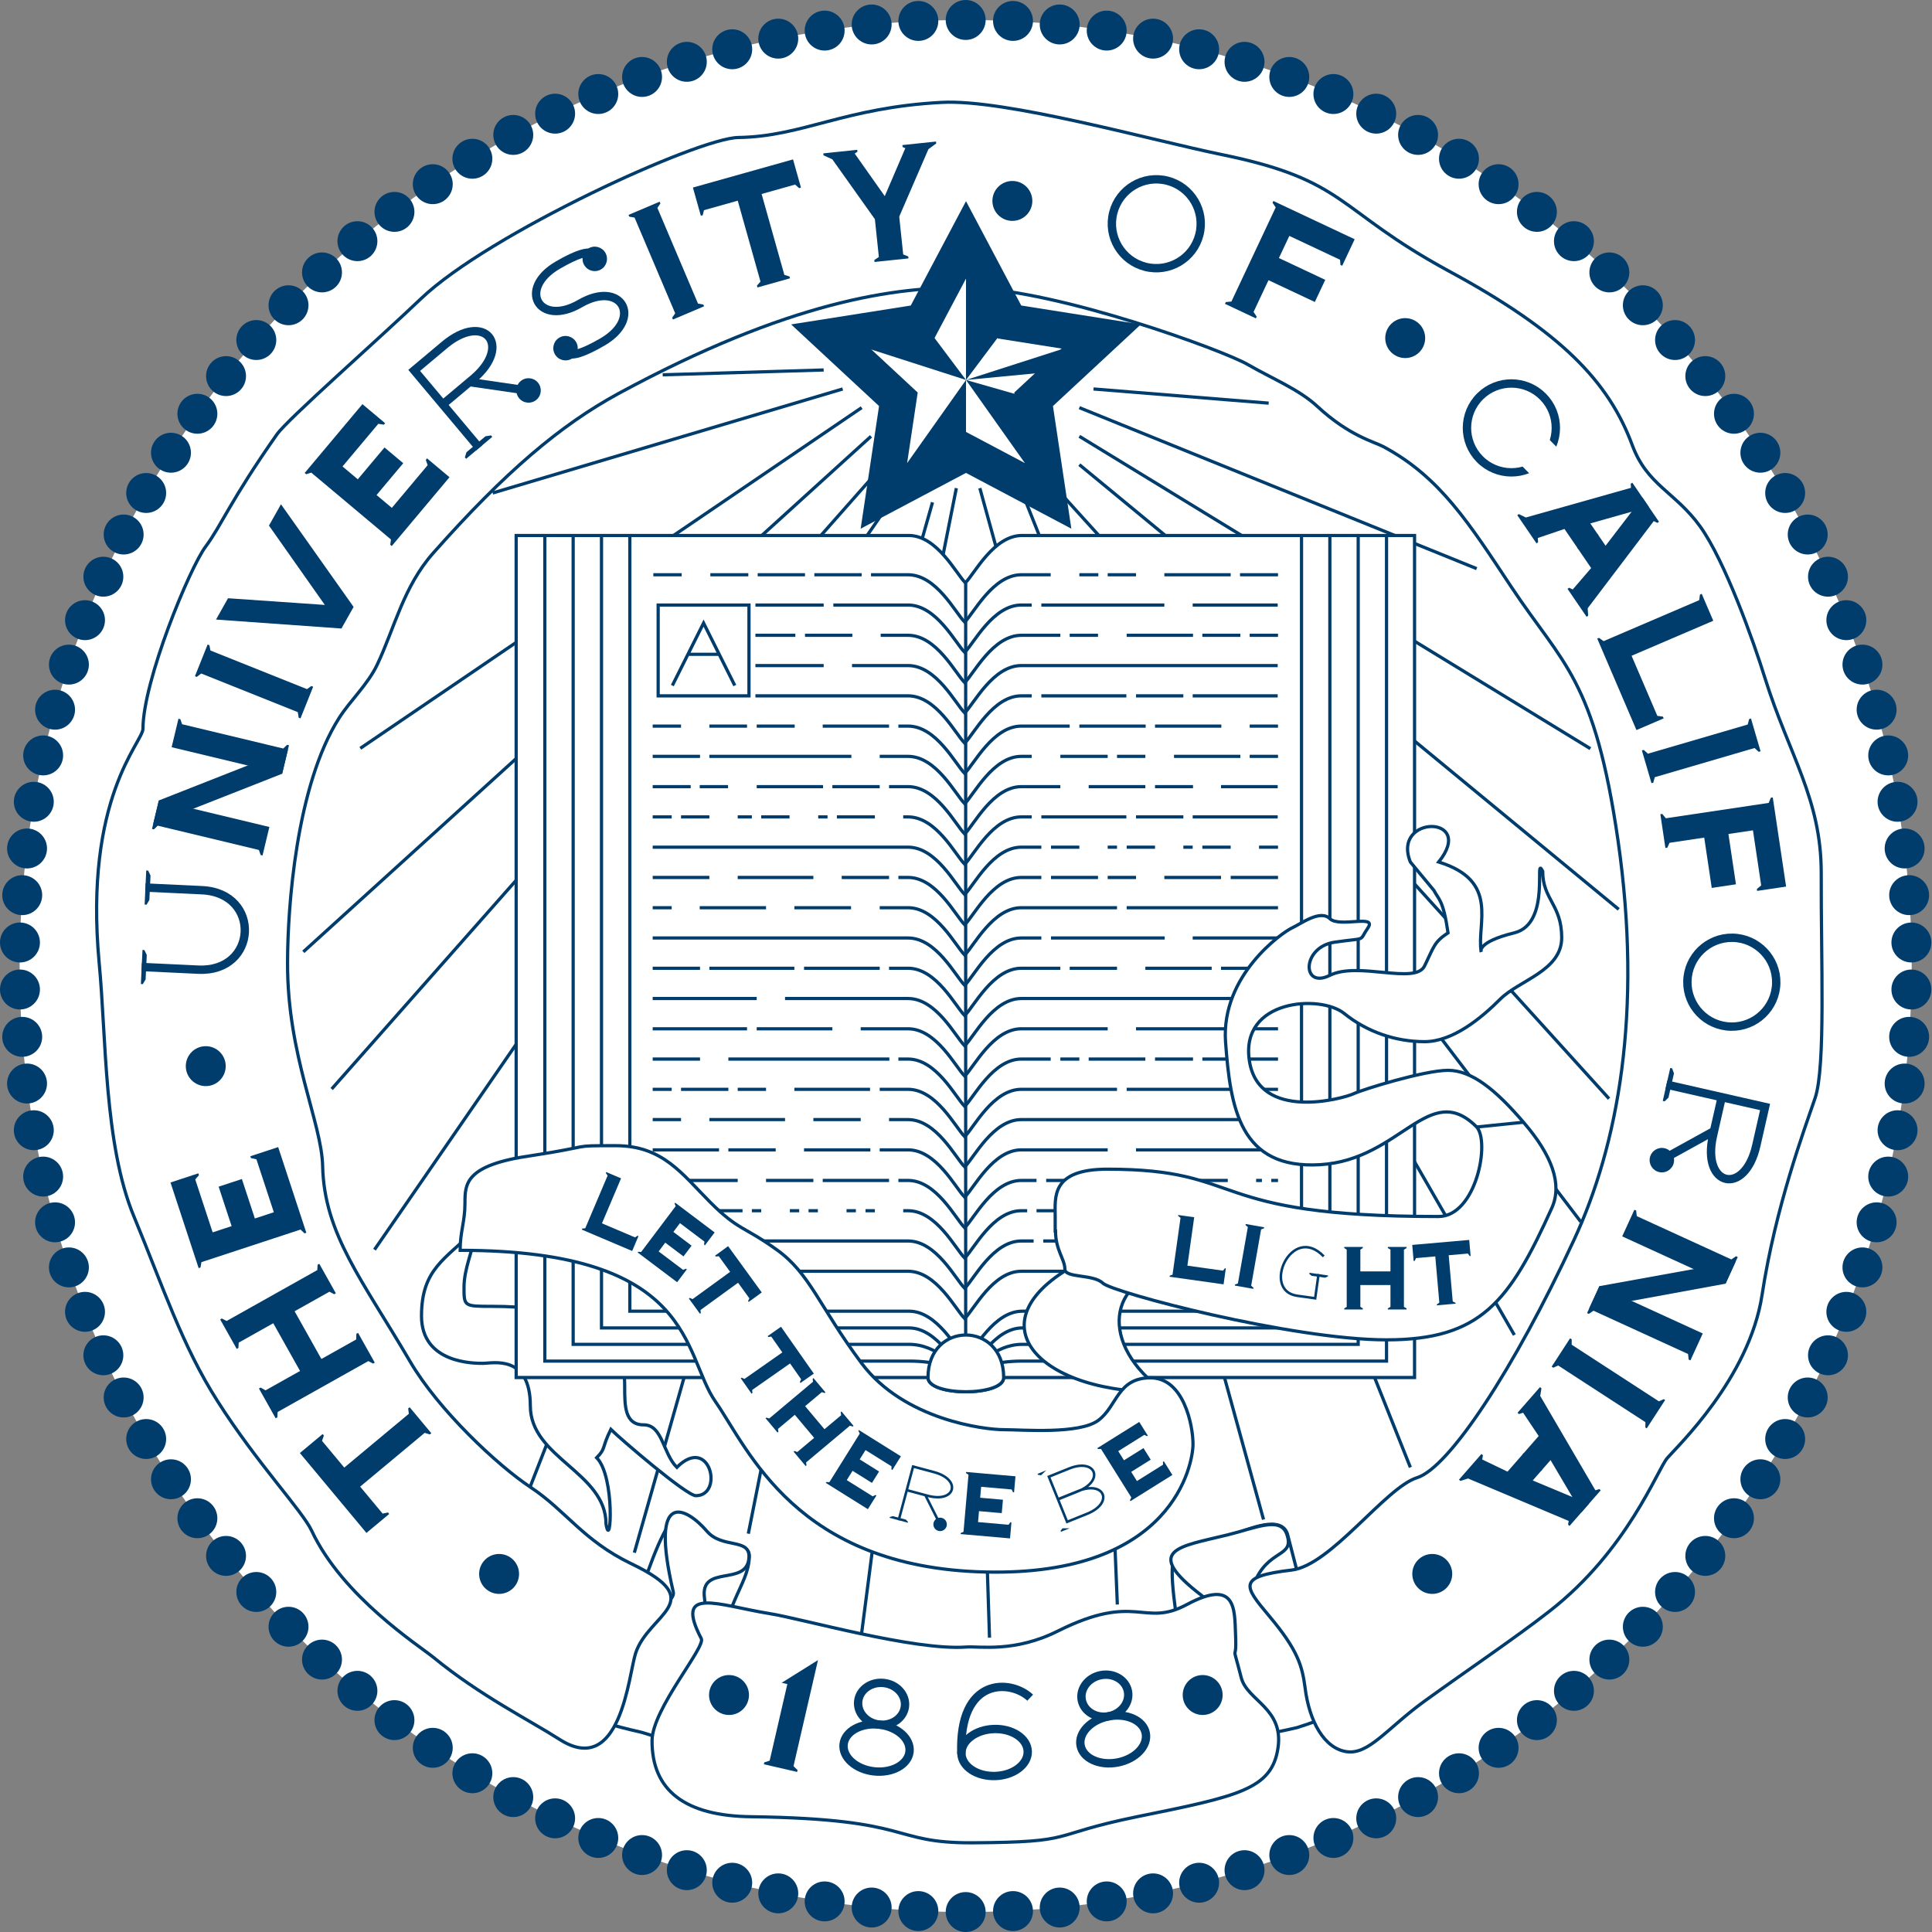 <?xml version="1.0" encoding="utf-8"?>
<!-- Generator: Adobe Illustrator 25.1.0, SVG Export Plug-In . SVG Version: 6.00 Build 0)  -->
<svg version="1.1" id="Layer_1" xmlns="http://www.w3.org/2000/svg" xmlns:xlink="http://www.w3.org/1999/xlink" x="0px" y="0px"
	 viewBox="0 0 600 600" style="enable-background:new 0 0 600 600;" xml:space="preserve">
<rect x="0" y="0" width="600" height="600" fill="#808080" stroke="none"/>
<style type="text/css">
	.st0{fill:#FFFFFF;}
	.st1{fill:#003C6C;}
	.st2{stroke:#003C6C;}
	.st3{fill:#FFFFFF;stroke:#003C6C;}
	.st4{fill:none;stroke:#003C6C;}
	.st5{fill:#FFFFFF;stroke:#FFFFFF;stroke-width:4;}
	.st6{fill:#FFFFFF;stroke:#003C6C;stroke-width:0.75;stroke-miterlimit:60;}
	.st7{fill:none;stroke:#003C6C;stroke-width:2.6;}
	.st8{fill:none;stroke:#003C6C;stroke-width:1.43;stroke-miterlimit:2.2;}
</style>
<desc>This is the seal of the University of California, Santa Cruz (UCSC) ;
 it contains the following text:
 THE UNIVERSITY OF CALIFORNIA
 1868
 LET THERE BE LIGHT ;
 see
 http://commons.wikimedia.org/wiki/File:The_University_of_California_1868_UCSC.svg
 for more information.
	</desc>
<circle class="st0" cx="299.9" cy="300" r="293.8"/>
<circle class="st1" cx="299.9" cy="593.8" r="6.2"/>
<circle class="st1" cx="285.2" cy="593.5" r="6.2"/>
<circle class="st1" cx="270.7" cy="592.4" r="6.2"/>
<circle class="st1" cx="256.1" cy="590.5" r="6.2"/>
<circle class="st1" cx="241.7" cy="588" r="6.2"/>
<circle class="st1" cx="227.4" cy="584.7" r="6.2"/>
<circle class="st1" cx="213.3" cy="580.8" r="6.2"/>
<circle class="st1" cx="199.4" cy="576.1" r="6.2"/>
<circle class="st1" cx="185.8" cy="570.8" r="6.2"/>
<circle class="st1" cx="172.4" cy="564.7" r="6.2"/>
<circle class="st1" cx="159.4" cy="558.1" r="6.2"/>
<circle class="st1" cx="146.7" cy="550.7" r="6.2"/>
<circle class="st1" cx="134.4" cy="542.8" r="6.2"/>
<circle class="st1" cx="122.5" cy="534.2" r="6.2"/>
<circle class="st1" cx="111" cy="525.1" r="6.2"/>
<circle class="st1" cx="100" cy="515.4" r="6.2"/>
<circle class="st1" cx="89.6" cy="505.2" r="6.2"/>
<circle class="st1" cx="79.6" cy="494.4" r="6.2"/>
<circle class="st1" cx="70.2" cy="483.2" r="6.2"/>
<circle class="st1" cx="61.3" cy="471.5" r="6.2"/>
<circle class="st1" cx="53.1" cy="459.4" r="6.2"/>
<circle class="st1" cx="45.4" cy="446.9" r="6.2"/>
<circle class="st1" cx="38.4" cy="434" r="6.2"/>
<circle class="st1" cx="32.1" cy="420.9" r="6.2"/>
<circle class="st1" cx="26.4" cy="407.4" r="6.2"/>
<circle class="st1" cx="21.4" cy="393.6" r="6.2"/>
<circle class="st1" cx="17.1" cy="379.6" r="6.2"/>
<circle class="st1" cx="13.4" cy="365.4" r="6.2"/>
<circle class="st1" cx="10.5" cy="351" r="6.2"/>
<circle class="st1" cx="8.4" cy="336.5" r="6.2"/>
<circle class="st1" cx="6.9" cy="322" r="6.2"/>
<circle class="st1" cx="6.2" cy="307.3" r="6.2"/>
<circle class="st1" cx="6.2" cy="292.7" r="6.2"/>
<circle class="st1" cx="6.9" cy="278" r="6.2"/>
<circle class="st1" cx="8.4" cy="263.5" r="6.2"/>
<circle class="st1" cx="10.5" cy="249" r="6.2"/>
<circle class="st1" cx="13.4" cy="234.6" r="6.2"/>
<circle class="st1" cx="17.1" cy="220.4" r="6.2"/>
<circle class="st1" cx="21.4" cy="206.4" r="6.2"/>
<circle class="st1" cx="26.4" cy="192.6" r="6.2"/>
<circle class="st1" cx="32.1" cy="179.1" r="6.2"/>
<circle class="st1" cx="38.4" cy="166" r="6.2"/>
<circle class="st1" cx="45.4" cy="153.1" r="6.2"/>
<circle class="st1" cx="53.1" cy="140.6" r="6.2"/>
<circle class="st1" cx="61.3" cy="128.5" r="6.2"/>
<circle class="st1" cx="70.2" cy="116.8" r="6.2"/>
<circle class="st1" cx="79.6" cy="105.6" r="6.2"/>
<circle class="st1" cx="89.6" cy="94.8" r="6.2"/>
<circle class="st1" cx="100" cy="84.6" r="6.2"/>
<circle class="st1" cx="111" cy="74.9" r="6.2"/>
<circle class="st1" cx="122.5" cy="65.8" r="6.2"/>
<circle class="st1" cx="134.4" cy="57.2" r="6.2"/>
<circle class="st1" cx="146.7" cy="49.3" r="6.2"/>
<circle class="st1" cx="159.4" cy="41.9" r="6.2"/>
<circle class="st1" cx="172.4" cy="35.3" r="6.2"/>
<circle class="st1" cx="185.8" cy="29.2" r="6.2"/>
<circle class="st1" cx="199.4" cy="23.9" r="6.2"/>
<circle class="st1" cx="213.3" cy="19.2" r="6.2"/>
<circle class="st1" cx="227.4" cy="15.3" r="6.2"/>
<circle class="st1" cx="241.7" cy="12" r="6.2"/>
<circle class="st1" cx="256.1" cy="9.5" r="6.2"/>
<circle class="st1" cx="270.7" cy="7.6" r="6.2"/>
<circle class="st1" cx="285.2" cy="6.5" r="6.2"/>
<circle class="st1" cx="299.9" cy="6.2" r="6.2"/>
<circle class="st1" cx="314.6" cy="6.5" r="6.2"/>
<circle class="st1" cx="329.1" cy="7.6" r="6.2"/>
<circle class="st1" cx="343.7" cy="9.5" r="6.2"/>
<circle class="st1" cx="358.1" cy="12" r="6.2"/>
<circle class="st1" cx="372.4" cy="15.3" r="6.2"/>
<circle class="st1" cx="386.5" cy="19.2" r="6.2"/>
<circle class="st1" cx="400.4" cy="23.9" r="6.2"/>
<circle class="st1" cx="414.1" cy="29.2" r="6.2"/>
<circle class="st1" cx="427.4" cy="35.3" r="6.2"/>
<circle class="st1" cx="440.4" cy="41.9" r="6.2"/>
<circle class="st1" cx="453.1" cy="49.3" r="6.2"/>
<circle class="st1" cx="465.4" cy="57.2" r="6.2"/>
<circle class="st1" cx="477.3" cy="65.8" r="6.2"/>
<circle class="st1" cx="488.8" cy="74.9" r="6.2"/>
<circle class="st1" cx="499.8" cy="84.6" r="6.2"/>
<circle class="st1" cx="510.2" cy="94.8" r="6.2"/>
<circle class="st1" cx="520.2" cy="105.6" r="6.2"/>
<circle class="st1" cx="529.6" cy="116.8" r="6.2"/>
<circle class="st1" cx="538.5" cy="128.5" r="6.2"/>
<circle class="st1" cx="546.7" cy="140.6" r="6.2"/>
<circle class="st1" cx="554.4" cy="153.1" r="6.2"/>
<circle class="st1" cx="561.4" cy="166" r="6.2"/>
<circle class="st1" cx="567.7" cy="179.1" r="6.2"/>
<circle class="st1" cx="573.4" cy="192.6" r="6.2"/>
<circle class="st1" cx="578.4" cy="206.4" r="6.2"/>
<circle class="st1" cx="582.8" cy="220.4" r="6.2"/>
<circle class="st1" cx="586.4" cy="234.6" r="6.2"/>
<circle class="st1" cx="589.3" cy="249" r="6.2"/>
<circle class="st1" cx="591.5" cy="263.5" r="6.2"/>
<circle class="st1" cx="592.9" cy="278" r="6.2"/>
<circle class="st1" cx="593.6" cy="292.7" r="6.2"/>
<circle class="st1" cx="593.6" cy="307.3" r="6.2"/>
<circle class="st1" cx="592.9" cy="322" r="6.2"/>
<circle class="st1" cx="591.5" cy="336.5" r="6.2"/>
<circle class="st1" cx="589.3" cy="351" r="6.2"/>
<circle class="st1" cx="586.4" cy="365.4" r="6.2"/>
<circle class="st1" cx="582.8" cy="379.6" r="6.2"/>
<circle class="st1" cx="578.4" cy="393.6" r="6.2"/>
<circle class="st1" cx="573.4" cy="407.4" r="6.2"/>
<circle class="st1" cx="567.7" cy="420.9" r="6.2"/>
<circle class="st1" cx="561.4" cy="434" r="6.2"/>
<circle class="st1" cx="554.4" cy="446.9" r="6.2"/>
<circle class="st1" cx="546.7" cy="459.4" r="6.2"/>
<circle class="st1" cx="538.5" cy="471.5" r="6.2"/>
<circle class="st1" cx="529.6" cy="483.2" r="6.2"/>
<circle class="st1" cx="520.2" cy="494.4" r="6.2"/>
<circle class="st1" cx="510.2" cy="505.2" r="6.2"/>
<circle class="st1" cx="499.8" cy="515.4" r="6.2"/>
<circle class="st1" cx="488.8" cy="525.1" r="6.2"/>
<circle class="st1" cx="477.3" cy="534.2" r="6.2"/>
<circle class="st1" cx="465.4" cy="542.8" r="6.2"/>
<circle class="st1" cx="453.1" cy="550.7" r="6.2"/>
<circle class="st1" cx="440.4" cy="558.1" r="6.2"/>
<circle class="st1" cx="427.4" cy="564.7" r="6.2"/>
<circle class="st1" cx="414.1" cy="570.8" r="6.2"/>
<circle class="st1" cx="400.4" cy="576.1" r="6.2"/>
<circle class="st1" cx="386.5" cy="580.8" r="6.2"/>
<circle class="st1" cx="372.4" cy="584.7" r="6.2"/>
<circle class="st1" cx="358.1" cy="588" r="6.2"/>
<circle class="st1" cx="343.7" cy="590.5" r="6.2"/>
<circle class="st1" cx="329.1" cy="592.4" r="6.2"/>
<circle class="st1" cx="314.6" cy="593.5" r="6.2"/>
<path class="st2" d="M255.8,114.9l-50,1.5"/>
<path class="st2" d="M261.7,120.8L153,153.1"/>
<path class="st2" d="M267.6,126.6L111.9,232.4"/>
<path class="st2" d="M270.5,135.5L94.2,295.6"/>
<path class="st2" d="M270.5,148.7L103,338.2"/>
<path class="st2" d="M276.4,156L116.3,388.1"/>
<path class="st2" d="M279.3,167.8L164.7,461.6"/>
<path class="st2" d="M289.6,156l-92.6,326.2"/>
<path class="st2" d="M297,151.6l-64.6,324.7"/>
<path class="st2" d="M273.5,461.6l-5.9,45.5"/>
<path class="st2" d="M339.6,120.8l54.4,4.4"/>
<path class="st2" d="M335.2,126.6l123.4,50"/>
<path class="st2" d="M335.2,135.5l158.7,97"/>
<path class="st2" d="M335.2,144.3l167.5,138.1"/>
<path class="st2" d="M329.3,153.1l170.4,188.1"/>
<path class="st2" d="M341,182.5l149.9,196.9"/>
<path class="st2" d="M370.4,241.2l99.9,173.4"/>
<path class="st2" d="M317.5,153.1L438,455.7"/>
<path class="st2" d="M304.3,151.6l88.1,320.3"/>
<path class="st2" d="M345.5,461.6l1.5,36.7"/>
<path class="st2" d="M305.8,461.6l1.5,47"/>
<path class="st3" d="M147.1,382.3c-8.8,8.8-16.2,11.8-16.2,26.4c0,14.7,16.2,14.7,19.1,14.7c2.9,0,14.7-2.9,14.7,13.2
	c0,16.2,23.5,20.6,23.5,36.7c1.5,8.8,2.9-14.7-2.9-20.6c2.9-2.9,1.5-2.9,4.4-8.8c2.9,2.9,23.5,20.6,26.4,20.6
	c8.8,0,4.4-19.1-5.9-8.8c-4.4-4.4-4.4-13.2-10.3-13.2s-5.9-5.9-5.9-11.8c0-5.9,0-25-41.1-25c-8.8,0-8.8,0-8.8-5.9
	c0-5.9,2.9-11.8,2.9-14.7V382.3z"/>
<path class="st3" d="M160.3,166.3h121.9c8.8,0,14.7,11.8,17.6,14.7c2.9-2.9,8.8-14.7,17.6-14.7h121.9v261.5H311.7
	c0,5.9-23.5,5.9-23.5,0H160.3V166.3z"/>
<path class="st4" d="M195.6,166.3v240.9h86.7c8.8,0,14.7,11.8,17.6,14.7c2.9-2.9,8.8-14.7,17.6-14.7h86.7V166.3"/>
<path class="st4" d="M186.8,166.3v246.1h95.5c8.8,0,14.7,11.8,17.6,14.7c2.9-2.9,8.8-14.7,17.6-14.7H413V166.3"/>
<path class="st4" d="M178,166.3v251.2h104.3c8.8,0,14.7,7.3,17.6,10.3c2.9-2.9,8.8-10.3,17.6-10.3h104.3V166.3"/>
<path class="st4" d="M169.2,166.3v256.4h113.1c8.8,0,14.7,2.2,17.6,5.1c2.9-2.9,8.8-5.1,17.6-5.1h113.1V166.3"/>
<path class="st2" d="M299.9,181v240.9"/>
<path class="st3" d="M288.2,427.8c0-17.6,23.5-17.6,23.5,0C311.7,433.7,288.2,433.7,288.2,427.8z"/>
<path class="st4" d="M317.5,178.5h8.8 M335.2,178.5h5.9 M344,178.5h8.8 M361.6,178.5h20.6 M385.1,178.5h11.8 M317.5,187.9h2.9
	 M323.4,187.9h38.2 M370.4,187.9h26.4 M317.5,197.3h11.8 M332.2,197.3h8.8 M349.9,197.3h20.6 M373.4,197.3h11.8 M388.1,197.3h8.8
	 M317.5,206.7h79.3 M317.5,216.1h2.9 M323.4,216.1h26.4 M352.8,216.1h14.7 M370.4,216.1h26.4 M317.5,225.5h14.7 M335.2,225.5h20.6
	 M358.7,225.5h20.6 M388.1,225.5h8.8 M317.5,234.9h2.9 M329.3,234.9H344 M346.9,234.9h8.8 M364.6,234.9h20.6 M388.1,234.9h8.8
	 M317.5,244.3h11.8 M338.1,244.3h17.6 M358.7,244.3h11.8 M379.2,244.3h17.6 M317.5,253.7h2.9 M323.4,253.7h26.4 M352.8,253.7h14.7
	 M370.4,253.7h26.4 M317.5,263.1h5.9 M326.4,263.1h8.8 M344,263.1h2.9 M349.9,263.1h8.8 M367.5,263.1h2.9 M373.4,263.1h8.8
	 M391,263.1h5.9 M317.5,272.5h5.9 M326.4,272.5H341 M344,272.5h8.8 M361.6,272.5h17.6 M382.2,272.5h14.7 M317.5,281.9h29.4
	 M349.9,281.9h47 M317.5,291.3h5.9 M326.4,291.3h35.3 M370.4,291.3h26.4 M317.5,300.7h11.8 M332.2,300.7h14.7 M355.7,300.7h20.6
	 M379.2,300.7h17.6 M317.5,310.1h79.3 M317.5,319.5H344 M352.8,319.5h44.1 M317.5,328.9h8.8 M329.3,328.9h5.9 M338.1,328.9h17.6
	 M358.7,328.9h11.8 M373.4,328.9h23.5 M317.5,338.3h29.4 M349.9,338.3h47 M317.5,347.7h79.3 M317.5,357.1H344 M352.8,357.1h44.1
	 M317.5,366.6h4.4 M324.9,366.6h56.4 M390.1,366.6h1.8 M394.8,366.6h2.1 M317.5,376h1.5 M321.9,376h74.9 M317.5,385.4h3.5
	 M324,385.4h72.9 M317.5,394.8h79.3 M202.9,178.5h8.8 M220.6,178.5h11.8 M235.3,178.5H250 M252.9,178.5h14.7 M270.5,178.5h11.8
	 M202.9,187.9h52.9 M258.8,187.9h23.5 M202.9,197.3H247 M250,197.3h14.7 M273.5,197.3h8.8 M202.9,206.7h52.9 M264.6,206.7h17.6
	 M202.9,216.1h79.3 M202.7,225.5h8.8 M220.3,225.5H232 M235,225.5h11.8 M255.5,225.5h20.6 M279,225.5h2.9 M202.7,234.9h14.7
	 M220.3,234.9h44.1 M273.2,234.9h8.8 M202.7,244.3h11.8 M217.3,244.3h8.8 M235,244.3h20.6 M258.5,244.3h14.7 M276.1,244.3h5.9
	 M202.7,253.7h5.9 M211.5,253.7h8.8 M229.1,253.7h4.4 M236.4,253.7h8.8 M254.1,253.7h2.9 M259.9,253.7h11.8 M280.5,253.7h1.5
	 M202.7,263.1H282 M202.7,272.5h17.6 M229.1,272.5h23.5 M261.4,272.5h14.7 M279,272.5h2.9 M202.7,281.9h5.9 M217.3,281.9h20.6
	 M246.7,281.9h17.6 M273.2,281.9h8.8 M202.7,291.3H282 M202.7,300.7h14.7 M220.3,300.7h26.4 M249.7,300.7h23.5 M276.1,300.7h5.9
	 M202.7,310.1H235 M243.8,310.1H282 M202.7,319.5H232 M235,319.5h23.5 M267.3,319.5H282 M202.7,328.9h14.7 M226.2,328.9h50
	 M279,328.9h2.9 M202.7,338.3h5.9 M211.5,338.3h14.7 M229.1,338.3h8.8 M246.7,338.3h23.5 M273.2,338.3h8.8 M202.7,347.7h8.8
	 M220.3,347.7h23.5 M252.6,347.7h14.7 M276.1,347.7h5.9 M202.7,357.1h20.6 M226.2,357.1h14.7 M249.7,357.1h20.6 M273.2,357.1h8.8
	 M202.7,366.6h26.4 M237.9,366.6h14.7 M255.5,366.6h20.6 M279,366.6h2.9 M202.7,376h27.9 M233.5,376h2.9 M245.3,376h2.9 M251.1,376
	h2.9 M262.9,376h2.9 M268.8,376h2.9 M280.5,376h1.5 M202.7,385.4H282 M202.7,394.8H282 M280.5,178.5h1.5c8.8,0,14.7,11.8,17.6,14.7
	c2.9-2.9,8.8-14.7,17.6-14.7h1.5 M280.5,187.9h1.5c8.8,0,14.7,11.8,17.6,14.7c2.9-2.9,8.8-14.7,17.6-14.7h1.5 M280.5,197.3h1.5
	c8.8,0,14.7,11.8,17.6,14.7c2.9-2.9,8.8-14.7,17.6-14.7h1.5 M280.5,206.7h1.5c8.8,0,14.7,11.8,17.6,14.7c2.9-2.9,8.8-14.7,17.6-14.7
	h1.5 M280.5,216.1h1.5c8.8,0,14.7,11.8,17.6,14.7c2.9-2.9,8.8-14.7,17.6-14.7h1.5 M280.5,225.5h1.5c8.8,0,14.7,11.8,17.6,14.7
	c2.9-2.9,8.8-14.7,17.6-14.7h1.5 M280.5,234.9h1.5c8.8,0,14.7,11.8,17.6,14.7c2.9-2.9,8.8-14.7,17.6-14.7h1.5 M280.5,244.3h1.5
	c8.8,0,14.7,11.8,17.6,14.7c2.9-2.9,8.8-14.7,17.6-14.7h1.5 M280.5,253.7h1.5c8.8,0,14.7,11.8,17.6,14.7c2.9-2.9,8.8-14.7,17.6-14.7
	h1.5 M280.5,263.1h1.5c8.8,0,14.7,11.8,17.6,14.7c2.9-2.9,8.8-14.7,17.6-14.7h1.5 M280.5,272.5h1.5c8.8,0,14.7,11.8,17.6,14.7
	c2.9-2.9,8.8-14.7,17.6-14.7h1.5 M280.5,281.9h1.5c8.8,0,14.7,11.8,17.6,14.7c2.9-2.9,8.8-14.7,17.6-14.7h1.5 M280.5,291.3h1.5
	c8.8,0,14.7,11.8,17.6,14.7c2.9-2.9,8.8-14.7,17.6-14.7h1.5 M280.5,300.7h1.5c8.8,0,14.7,11.8,17.6,14.7c2.9-2.9,8.8-14.7,17.6-14.7
	h1.5 M280.5,310.1h1.5c8.8,0,14.7,11.8,17.6,14.7c2.9-2.9,8.8-14.7,17.6-14.7h1.5 M280.5,319.5h1.5c8.8,0,14.7,11.8,17.6,14.7
	c2.9-2.9,8.8-14.7,17.6-14.7h1.5 M280.5,328.9h1.5c8.8,0,14.7,11.8,17.6,14.7c2.9-2.9,8.8-14.7,17.6-14.7h1.5 M280.5,338.3h1.5
	c8.8,0,14.7,11.8,17.6,14.7c2.9-2.9,8.8-14.7,17.6-14.7h1.5 M280.5,347.7h1.5c8.8,0,14.7,11.8,17.6,14.7c2.9-2.9,8.8-14.7,17.6-14.7
	h1.5 M280.5,357.1h1.5c8.8,0,14.7,11.8,17.6,14.7c2.9-2.9,8.8-14.7,17.6-14.7h1.5 M280.5,366.6h1.5c8.8,0,14.7,11.8,17.6,14.7
	c2.9-2.9,8.8-14.7,17.6-14.7h1.5 M280.5,376h1.5c8.8,0,14.7,11.8,17.6,14.7c2.9-2.9,8.8-14.7,17.6-14.7h1.5 M280.5,385.4h1.5
	c8.8,0,14.7,11.8,17.6,14.7c2.9-2.9,8.8-14.7,17.6-14.7h1.5 M280.5,394.8h1.5c8.8,0,14.7,11.8,17.6,14.7c2.9-2.9,8.8-14.7,17.6-14.7
	h1.5"/>
<g>
	<path class="st5" d="M204.4,187.9v28.2h28.2v-28.2H204.4z"/>
	<path class="st4" d="M204.4,187.9v28.2h28.2v-28.2H204.4z M208.8,212.9l9.7-19.4l9.7,19.4 M213.7,203.2h9.7"/>
</g>
<path class="st3" d="M361.6,432.2C341,417.5,344,397,364.6,394l-20.6-5.9c-44.1,17.6-26.4,42.6,11.8,44.1H361.6z"/>
<path class="st3" d="M191.2,355.8c14.7,0,20.6,8.8,29.4,17.6c8.8,8.8,10.3,7.3,20.6,14.7c10.3,7.3,13.2,17.6,26.4,35.3
	c13.2,17.6,38.2,20.6,44.1,20.6s23.5,1.5,29.4-2.9s5.9-13.2,16.2-13.2s13.2,14.7,13.2,20.6s-5.9,41.1-64.6,39.7
	s-73.5-38.2-83.7-52.9c-10.3-14.7-5.9-47-79.3-47c0-5.9,1.5-8.8,1.5-14.7s0-11.8,20.6-14.7C185.3,355.8,176.5,355.8,191.2,355.8z"/>
<path class="st3" d="M327.8,382.3c0,5.9,2.9,8.8,2.9,11.8c0,2.9,8.8,1.5,11.8,4.4s58.8,17.6,88.1,17.6s38.2-11.8,51.4-41.1
	c3.2-7.3,0-16.2-8.8-26.4c-8.8-10.3-16.2-16.2-23.5-16.2c-7.3,0-26.4,5.9-29.4,7.3s-29.4,8.8-32.3-10.3c-2.9-19.1,22-20.6,29.4-14.7
	c7.3,5.9,16.2,8.8,25,8.8c8.8,0,17.6-7.3,23.5-13.2s19.1-8.8,19.1-19.1c0-10.3-5.9-11.8-5.9-20.6c-2.9-5.9,2.9,16.2-8.8,19.1
	c-11.8,2.9-10.3,5.9-10.3,5.9c-1.5-8.8,5.9-22-13.2-27.9c11.8-14.7-14.7-14.7-8.8,0l7.3,8.8c1.5,2.9,2.9,2.9,4.4,13.2
	c-4.4,2.9-4.4,4.4-7.3,10.3c-2.9,5.9-20.6-1.5-29.4,2.9c-8.8,4.4-8.8-8.8,1.5-10.3c10.3-1.5,7.3,0,10.3-4.4s-8.8,0-11.8-2.9
	s-8.8,1.5-11.8,2.9s-22,14.7-20.6,35.3c1.5,20.6,4.4,39.7,29.4,38.2c25-1.5,33.8-26.4,48.5-11.8c4.4,4.4,0,27.9-11.8,27.9
	c-73.5,0-58.8-14.7-102.8-14.7c-17.6,0-16.2,8.8-16.2,14.7V382.3z"/>
<path class="st2" d="M473.3,348.5l-14.7,1.5"/>
<path class="st3" d="M196.7,501.2c12.7-38.8,14.4-33.2,23-22.5c4.5,5.6,13.3-1.1,13,4.9c-0.4,9.4-8.4,13.6-10.7,39.8
	C207.6,530.9,198.4,524.9,196.7,501.2L196.7,501.2z"/>
<path class="st3" d="M399.3,527.6c-65.9,15.5-30-0.6-32-12.8c-7.1-43.6-2.6-30.4,13.2-37.1c8.2-3.5,17.3-7,19.3-1.4
	C416.1,540.6,417.3,523.8,399.3,527.6L399.3,527.6z"/>
<path class="st3" d="M199.3,538c-74.3-16.8,12.1-33.8,9.8-43.6c-7.6-32.4,4-26.4,10.5-18.8c4.7,5.4,13.3,2,13,8
	c-0.4,9.4-15.4,1.9-13.8,12.8C222,533.5,237.3,550,199.3,538z"/>
<path class="st3" d="M402.9,536.5c-65.9,15.5-13.1-28.4-29.7-41c-18.7-14.3-6.7-15.2,7.9-18.8c8.7-2.1,16.5-5.9,18.5-0.3
	c2.7,7.5-6,4.4-10.2,15.6C386.5,499.9,476.1,512.9,402.9,536.5L402.9,536.5z"/>
<path class="st3" d="M202.5,540.5c0.1-9.8,16.7-29,15.3-31.6c-8.6-16.5,5.1-10.4,21.1-7.8c10.2,1.6,45,11.6,61.2,10.4
	c4.1-0.3,15,1.8,28.5-5c24.5-12.2,26.4-0.9,40-8.2c15.3-8.2,14.8,1.5,15.1,9.1c0.5,10.8-1.6,0.5,1.8,13.7
	c1.9,7.1,13.2,9.4,11.4,21.7c-1.9,12.9-12.2,15-43.8,21.4c-28.3,5.8-17.9,7.9-51.1,8.1c-25.9,0.1-17.6-7.4-68.6-8.1
	C212.7,564,202.4,556,202.5,540.5L202.5,540.5z"/>
<path class="st3" d="M506.9,138.2c4.6,12.5,13.4,14.6,21.1,25.3c7.7,10.7,16.6,35.7,20.1,47c7.6,24.2,17.5,37.6,17.5,60.6
	c-0.1,27.2,1.4,60.1-1.9,69.9c-3.3,9.7-12.3,33.7-16.5,61.3c-4,25.7-26.3,46.9-29.4,50.5s-12.3,28.6-36.5,47.5
	c-10.6,8.3-25.9,18.6-38.9,28c-11.7,8.5-17.3,16.7-24.2,15.7c-6.9-1-11.6-9.3-12.9-19.9c-0.9-6.6-2.1-11.5-11.2-22.3
	c-7.8-9.3-10-12.2,7-14.2c12.2-1.4,29.1-25.6,39-28.7c9.9-3.1,30-33.5,48.7-73.8c13.6-29.3,21.4-70.4,13.7-124
	c-7.3-50.5-17.1-54.6-33.2-78.9c-13-19.6-22.1-34.1-39.7-43.5c-2.8-1.5-10.6-3.3-20.5-12.5c-5.7-5.3-14.2-8.7-21.6-13
	c-7.4-4.3-58.3-23-86.2-23.8c-22.9-0.6-56.4,4.2-109.2,32.8c-18,9.8-35.2,24.3-57.6,49.6c-9.2,10.4-12,23.3-17.3,34.5
	c-2.9,6.2-8.4,11.2-11.9,16.7c-13.3,20.9-16,58.8-16,76c-0.1,28.8,10.6,49.5,10.9,63.2c0.5,21.1,12.4,35.4,27.2,60.7
	c8.8,15,27,32.1,37.4,39c11,7.3,16.3,16.5,31.2,23.7c24.7,11.8,5.5,15.4,1.4,27.8c-2.2,6.8-4.6,38.9-23.6,26.8
	c-9.2-5.9-24.7-13.6-39.2-25.5c-4.4-3.6-28.2-18.8-37.8-39.3c-2.9-6.2-17-21-29.2-40.2c-11-17.2-16.9-35.4-26-57.4
	c-9.3-22.3-8.6-55.8-10.8-78.7c-4.8-51.6,13.6-68.6,13.6-72.8c0-14.7,14.5-50,19.5-56.6c4.9-6.6,7.7-14.3,22.1-34.8
	c3.3-4.7,31.5-29.5,44.8-42.2c21.2-20.2,85.9-49.8,98.5-50c20-0.3,32.9-9.3,63.1-10.9c19.6-1.1,65.5,11.8,87,16.2
	c39.1,8,35.3,17,70.4,36.1C485,103.1,499.6,118.6,506.9,138.2L506.9,138.2z"/>
<g transform="translate(0, -62) scale(15)">
	<polygon class="st6" points="20,9.1 20.9,10.8 22.8,11.1 21.4,12.4 21.7,14.4 20,13.5 18.3,14.4 18.6,12.4 17.2,11.1 19.1,10.8 	
		"/>
	<polygon class="st1" points="20,12 20,9.1 20.9,10.8 	"/>
	<polygon class="st1" points="20,12 22.8,11.1 22.1,11.8 	"/>
	<polygon class="st1" points="20,12 21.4,12.4 21.7,14.4 	"/>
	<polygon class="st1" points="20,12 20,13.5 18.3,14.4 	"/>
	<polygon class="st1" points="20,12 17.2,11.1 19.1,10.8 	"/>
</g>
<circle class="st1" cx="226.4" cy="526.4" r="6.2"/>
<circle class="st1" cx="373.5" cy="526.4" r="6.2"/>
<circle class="st1" cx="155" cy="488.8" r="6.2"/>
<circle class="st1" cx="444.8" cy="488.8" r="6.2"/>
<circle class="st1" cx="63.9" cy="331.1" r="6.2"/>
<circle class="st1" cx="436.4" cy="105" r="6.2"/>
<circle class="st1" cx="314.4" cy="62.4" r="6.2"/>
<g transform="rotate(-129.8) translate(0, -81)">
	<polygon class="st1" points="-426.3,-102.5 -427.7,-101.6 -427.7,-101 -417.2,-101 -417.2,-101.6 -418.6,-102.5 -418.6,-128.6 
		-407.8,-128.6 -406.9,-127.1 -406.3,-127.1 -406.3,-136.3 -438.6,-136.3 -438.6,-127.1 -438,-127.1 -437.2,-128.6 -426.3,-128.6 	
		"/>
</g>
<g transform="rotate(-119.3) translate(0, -81)">
	<polygon class="st1" points="-424.6,-26.1 -426,-25.2 -426,-24.6 -415.4,-24.6 -415.4,-25.2 -416.9,-26.1 -416.9,-58.4 
		-415.4,-59.3 -415.4,-59.9 -426,-59.9 -426,-59.3 -424.6,-58.4 	"/>
	<polygon class="st1" points="-392.2,-26.1 -390.8,-25.2 -390.8,-24.6 -401.3,-24.6 -401.3,-25.2 -399.9,-26.1 -399.9,-58.4 
		-401.3,-59.3 -401.3,-59.9 -390.8,-59.9 -390.8,-59.3 -392.2,-58.4 	"/>
	<polygon class="st1" points="-423.1,-46.1 -423.1,-38.5 -393.7,-38.5 -393.7,-46.1 	"/>
</g>
<g transform="rotate(-108.2) translate(0, -81)">
	<polygon class="st1" points="-391.9,50.4 -393.4,51.2 -393.4,51.8 -365.4,51.8 -365.4,42.7 -366,42.7 -366.9,44.2 -384.2,44.2 
		-384.2,38 -371.3,38 -371.3,30.4 -384.2,30.4 -384.2,24.2 -366.9,24.2 -366,25.7 -365.4,25.7 -365.4,16.6 -393.4,16.6 -393.4,17.2 
		-391.9,18 	"/>
</g>
<g transform="rotate(-87.3) translate(0, -81)">
	<path class="st7" d="M-297.9,139.1v17.6c0,18.5,24.7,18.5,24.7,0v-17.6"/>
	<polygon class="st1" points="-301.7,140.5 -303.2,139.7 -303.2,139.1 -292.6,139.1 -292.6,139.7 -294.1,140.5 	"/>
	<polygon class="st1" points="-269.4,140.5 -267.9,139.7 -267.9,139.1 -278.5,139.1 -278.5,139.7 -277,140.5 	"/>
</g>
<g transform="rotate(-76.5) translate(0, -81)">
	<polygon class="st1" points="-237.9,220.8 -239.3,221.7 -239.3,222.3 -230.2,222.3 -230.2,187 -239.3,187 -239.3,187.6 
		-237.9,188.5 	"/>
	<polygon class="st1" points="-205.5,220.8 -204.1,221.7 -204.1,222.3 -213.2,222.3 -213.2,187 -204.1,187 -204.1,187.6 
		-205.5,188.5 	"/>
	<polygon class="st1" points="-237.9,187 -213.2,222.3 -205.5,222.3 -230.2,187 	"/>
</g>
<g transform="rotate(-68.2) translate(0, -81)">
	<polygon class="st1" points="-171,249 -172.5,249.9 -172.5,250.5 -161.9,250.5 -161.9,249.9 -163.3,249 -163.3,216.7 -161.9,215.8 
		-161.9,215.2 -172.5,215.2 -172.5,215.8 -171,216.7 	"/>
</g>
<g transform="rotate(-60.6) translate(0, -81)">
	<polygon class="st1" points="-134.7,233.9 -118,269.2 -110.3,269.2 -93.6,233.9 -101.2,233.9 -118,269.2 -110.3,269.2 
		-127.1,233.9 	"/>
</g>
<g transform="rotate(-50) translate(0, -81)">
	<polygon class="st1" points="-50.3,281.7 -51.7,282.6 -51.7,283.2 -23.8,283.2 -23.8,274.1 -24.4,274.1 -25.3,275.6 -42.6,275.6 
		-42.6,269.4 -29.7,269.4 -29.7,261.8 -42.6,261.8 -42.6,255.6 -25.3,255.6 -24.4,257.1 -23.8,257.1 -23.8,247.9 -51.7,247.9 
		-51.7,248.5 -50.3,249.4 	"/>
</g>
<g transform="rotate(-40) translate(0, -81)">
	<path class="st7" d="M24.6,283.2l0-31.4l12.3,0c16.2,0,16.2,13.8,0,13.8H24.6 M35.4,265.6l12.3,13.8"/>
	<circle class="st1" cx="47.8" cy="279.4" r="3.8"/>
	<polygon class="st1" points="20.7,281.7 19.3,282.6 19.3,283.2 29.9,283.2 29.9,282.6 28.4,281.7 	"/>
</g>
<g transform="rotate(-30.2) translate(0, -81)">
	<path class="st7" d="M97.4,262.8c0,0-3.8,4.1,10.9,4.1s14.7-13.8,0-13.8s-14.7-13.8,0-13.8s10.9,4.1,10.9,4.1"/>
	<circle class="st1" cx="97.4" cy="262.8" r="3.8"/>
	<circle class="st1" cx="119.2" cy="243.4" r="3.8"/>
</g>
<g transform="rotate(-23) translate(0, -81)">
	<polygon class="st1" points="155,252.5 153.6,253.4 153.6,254 164.1,254 164.1,253.4 162.7,252.5 162.7,220.2 164.1,219.3 
		164.1,218.7 153.6,218.7 153.6,219.3 155,220.2 	"/>
</g>
<g transform="rotate(-15.7) translate(0, -81)">
	<polygon class="st1" points="203.7,229.1 202.3,230 202.3,230.6 212.8,230.6 212.8,230 211.4,229.1 211.4,203 222.2,203 
		223.1,204.4 223.7,204.4 223.7,195.3 191.4,195.3 191.4,204.4 192,204.4 192.8,203 203.7,203 	"/>
</g>
<g transform="rotate(-6) translate(0, -81)">
	<polygon class="st1" points="249.3,155.1 249.3,155.7 252.2,157.4 250.7,155.1 263.1,177.1 270.7,177.1 258.4,155.1 258.4,156.5 
		259.9,155.7 259.9,155.1 	"/>
	<polygon class="st1" points="284.5,155.1 284.5,155.7 281.6,157.4 283.1,155.1 270.7,177.1 263.1,177.1 275.4,155.1 275.4,156.5 
		274,155.7 274,155.1 	"/>
	<polygon class="st1" points="263.1,176.8 263.1,188.9 261.6,189.7 261.6,190.3 272.2,190.3 272.2,189.7 270.7,188.9 270.7,176.8 	
		"/>
</g>
<g transform="rotate(14.4) translate(0, -81)">
	<circle class="st7" cx="365.1" cy="59" r="13.8"/>
</g>
<g transform="rotate(25.2) translate(0, -81)">
	<polygon class="st1" points="385.9,2.9 384.4,3.8 384.4,4.4 395,4.4 395,3.8 393.5,2.9 393.5,-8 409.4,-8 409.4,-15.6 393.5,-15.6 
		393.5,-23.2 410.9,-23.2 411.7,-21.8 412.3,-21.8 412.3,-30.9 384.4,-30.9 384.4,-30.3 385.9,-29.4 	"/>
</g>
<g transform="rotate(45.4) translate(0, -81)">
	<circle class="st7" cx="424.2" cy="-159.9" r="13.8"/>
	
		<rect x="427.9" y="-169.4" transform="matrix(2.512580e-06 1 -1 2.512580e-06 273.839 -593.637)" class="st0" width="11.8" height="19.1"/>
</g>
<g transform="rotate(55.7) translate(0, -81)">
	<polygon class="st1" points="399.2,-218.1 400.7,-220.4 397.7,-218.7 397.7,-218.1 408.3,-218.1 408.3,-218.7 405.4,-220.4 
		406.8,-218.1 409.5,-227.8 417.1,-227.8 417.1,-235.4 412.6,-235.4 418.6,-253.3 409.5,-253.3 409.5,-252.7 412.4,-251 411,-253.3 
			"/>
	<polygon class="st1" points="434.5,-218.1 433,-220.4 435.9,-218.7 435.9,-218.1 425.4,-218.1 425.4,-218.7 428.3,-220.4 
		426.8,-218.1 424.2,-227.8 416.5,-227.8 416.5,-235.4 421,-235.4 415.1,-253.3 424.2,-253.3 424.2,-252.7 421.2,-251 422.7,-253.3 
			"/>
</g>
<g transform="rotate(66.8) translate(0, -81)">
	<polygon class="st1" points="379.2,-298.3 377.7,-297.4 377.7,-296.8 408.6,-296.8 408.6,-306 408,-306 407.1,-304.5 386.8,-304.5 
		386.8,-332.1 377.7,-332.1 377.7,-331.5 379.2,-330.6 	"/>
</g>
<g transform="rotate(73.7) translate(0, -81)">
	<polygon class="st1" points="368.3,-344.5 366.8,-343.6 366.8,-343 377.4,-343 377.4,-343.6 375.9,-344.5 375.9,-376.8 
		377.4,-377.7 377.4,-378.3 366.8,-378.3 366.8,-377.7 368.3,-376.8 	"/>
</g>
<g transform="rotate(81.5) translate(0, -81)">
	<polygon class="st1" points="327.8,-393.1 326.3,-392.2 326.3,-391.6 336.9,-391.6 336.9,-392.2 335.5,-393.1 335.5,-404 
		351.3,-404 351.3,-411.6 335.5,-411.6 335.5,-419.3 352.8,-419.3 353.7,-417.8 354.3,-417.8 354.3,-426.9 326.3,-426.9 
		326.3,-426.3 327.8,-425.4 	"/>
</g>
<g transform="rotate(91.2) translate(0, -81)">
	<circle class="st7" cx="293.7" cy="-463.1" r="13.8"/>
</g>
<g transform="rotate(102.8) translate(0, -81)">
	<path class="st7" d="M213.8-498.3l0-31.4h12.3c16.2,0,16.2,13.8,0,13.8h-12.3 M224.6-515.9l12.3,13.8"/>
	<circle class="st1" cx="237" cy="-502.1" r="3.8"/>
	<polygon class="st1" points="209.9,-499.8 208.5,-498.9 208.5,-498.3 219,-498.3 219,-498.9 217.6,-499.8 	"/>
</g>
<g transform="rotate(114.6) translate(0, -81)">
	<polygon class="st1" points="131.8,-538.4 130.3,-537.5 130.3,-536.9 139.4,-536.9 139.4,-572.2 130.3,-572.2 130.3,-571.6 
		131.8,-570.7 	"/>
	<polygon class="st1" points="164.1,-538.4 165.6,-537.5 165.6,-536.9 156.4,-536.9 156.4,-572.2 165.6,-572.2 165.6,-571.6 
		164.1,-570.7 	"/>
	<polygon class="st1" points="131.8,-572.2 156.4,-536.9 164.1,-536.9 139.4,-572.2 	"/>
</g>
<g transform="rotate(123) translate(0, -81)">
	<polygon class="st1" points="84.4,-555.8 83,-554.9 83,-554.3 93.5,-554.3 93.5,-554.9 92.1,-555.8 92.1,-588.1 93.5,-589 
		93.5,-589.5 83,-589.5 83,-589 84.4,-588.1 	"/>
</g>
<g transform="rotate(131.2) translate(0, -81)">
	<polygon class="st1" points="10.5,-562.6 12,-565 9.1,-563.2 9.1,-562.6 19.7,-562.6 19.7,-563.2 16.7,-565 18.2,-562.6 
		20.8,-572.3 28.5,-572.3 28.5,-580 24,-580 29.9,-597.9 20.8,-597.9 20.8,-597.3 23.8,-595.5 22.3,-597.9 	"/>
	<polygon class="st1" points="45.8,-562.6 44.3,-565 47.3,-563.2 47.3,-562.6 36.7,-562.6 36.7,-563.2 39.6,-565 38.2,-562.6 
		35.5,-572.3 27.9,-572.3 27.9,-580 32.4,-580 26.4,-597.9 35.5,-597.9 35.5,-597.3 32.6,-595.5 34.1,-597.9 	"/>
</g>
<g transform="rotate(13) translate(0, 81)">
	<polygon class="st1" points="355.9,398 354.4,398.9 354.4,399.5 365,399.5 365,398.9 363.5,398 363.5,364.2 354.1,373.6 
		355.9,373.6 	"/>
</g>
<g transform="rotate(6.5) translate(0, 81)">
	
		<ellipse transform="matrix(2.310059e-06 1 -1 2.310059e-06 745.718 81.835)" class="st7" cx="331.9" cy="413.8" rx="6.5" ry="7.3"/>
	
		<ellipse transform="matrix(2.310060e-06 1 -1 2.310060e-06 759.528 95.645)" class="st7" cx="331.9" cy="427.6" rx="7.3" ry="10.3"/>
</g>
<g transform="rotate(-2.1) translate(0, 81)">
	
		<ellipse transform="matrix(-1 2.227904e-06 -2.227904e-06 -1 577.429 948.509)" class="st7" cx="288.7" cy="474.3" rx="10.3" ry="7.3"/>
	<path class="st7" d="M278.4,474.3c0-24.1,16.2-22.6,22-16.7"/>
</g>
<g transform="rotate(-10.8) translate(0, 81)">
	
		<ellipse transform="matrix(-1 2.799161e-06 -2.799161e-06 -1 476.766 1001.079)" class="st7" cx="238.4" cy="500.5" rx="7.3" ry="6.5"/>
	
		<ellipse transform="matrix(-1 2.799160e-06 -2.799160e-06 -1 476.766 1028.699)" class="st7" cx="238.4" cy="514.3" rx="10.3" ry="7.3"/>
</g>
<g transform="translate(-36.5, 26) rotate(23) scale(0.55)">
	<polygon class="st1" points="617.8,439.8 616.3,440.7 616.3,441.3 647.2,441.3 647.2,432.2 646.6,432.2 645.7,433.6 625.4,433.6 
		625.4,406 616.3,406 616.3,406.6 617.8,407.5 	"/>
</g>
<g transform="translate(-30.5, 29.3) rotate(37) scale(0.55)">
	<polygon class="st1" points="726.8,270.8 725.4,271.7 725.4,272.2 753.3,272.2 753.3,263.1 752.7,263.1 751.8,264.6 734.5,264.6 
		734.5,258.4 747.4,258.4 747.4,250.8 734.5,250.8 734.5,244.6 751.8,244.6 752.7,246.1 753.3,246.1 753.3,237 725.4,237 
		725.4,237.6 726.8,238.4 	"/>
</g>
<g transform="translate(-26, 34) rotate(54) scale(0.55)">
	<polygon class="st1" points="801.1,40.2 799.6,41.1 799.6,41.7 810.2,41.7 810.2,41.1 808.7,40.2 808.7,14 819.6,14 820.4,15.5 
		821,15.5 821,6.4 788.7,6.4 788.7,15.5 789.3,15.5 790.2,14 801.1,14 	"/>
</g>
<g transform="translate(-20.5, 42.5) rotate(55) scale(0.55)">
	<polygon class="st1" points="837,27.4 835.5,28.3 835.5,28.9 846.1,28.9 846.1,28.3 844.6,27.4 844.6,1.3 855.5,1.3 856.4,2.8 
		857,2.8 857,-6.4 824.7,-6.4 824.7,2.8 825.3,2.8 826.1,1.3 837,1.3 	"/>
</g>
<g transform="translate(-16.5, 48.2) rotate(50) scale(0.55)">
	<polygon class="st1" points="844.9,102.8 843.5,103.7 843.5,104.3 854,104.3 854,103.7 852.6,102.8 852.6,70.5 854,69.6 854,69 
		843.5,69 843.5,69.6 844.9,70.5 	"/>
	<polygon class="st1" points="877.3,102.8 878.7,103.7 878.7,104.3 868.1,104.3 868.1,103.7 869.6,102.8 869.6,70.5 868.1,69.6 
		868.1,69 878.7,69 878.7,69.6 877.3,70.5 	"/>
	<polygon class="st1" points="846.4,82.8 846.4,90.4 875.8,90.4 875.8,82.8 	"/>
</g>
<g transform="translate(-10.7, 53.3) rotate(32) scale(0.55)">
	<polygon class="st1" points="805.8,369.1 804.3,369.9 804.3,370.5 832.3,370.5 832.3,361.4 831.7,361.4 830.8,362.9 813.5,362.9 
		813.5,356.7 826.4,356.7 826.4,349.1 813.5,349.1 813.5,342.9 830.8,342.9 831.7,344.4 832.3,344.4 832.3,335.3 804.3,335.3 
		804.3,335.8 805.8,336.7 	"/>
</g>
<g transform="translate(-4, 56) rotate(15) scale(0.55)">
	<path class="st8" d="M693,597.6l0-31.4h12.3c16.2,0,16.2,13.8,0,13.8H693 M703.9,580l12.3,13.8"/>
	<circle class="st1" cx="716.2" cy="593.8" r="3.8"/>
	<polygon class="st1" points="689.2,596.2 687.7,597.1 687.7,597.6 698.3,597.6 698.3,597.1 696.8,596.2 	"/>
</g>
<g transform="translate(2.5, 57) rotate(5) scale(0.55)">
	<polygon class="st1" points="603.8,711.4 602.3,712.2 602.3,712.8 630.3,712.8 630.3,703.7 629.7,703.7 628.8,705.2 611.5,705.2 
		611.5,699 624.4,699 624.4,691.4 611.5,691.4 611.5,685.2 628.8,685.2 629.7,686.7 630.3,686.7 630.3,677.6 602.3,677.6 
		602.3,678.2 603.8,679 	"/>
</g>
<g transform="translate(11.9, 55.5) rotate(-22) scale(0.55)">
	<path class="st8" d="M254.5,910.9l0-17.6h12.3c16.2,0,16.2,13.8,0,13.8h-12.3 M254.5,903.2v17.6l12.3,0c16.2,0,16.2-13.8,0-13.8
		h-12.3"/>
	<polygon class="st1" points="250.7,923.2 249.2,924.1 249.2,924.7 254.5,924.7 	"/>
	<polygon class="st1" points="250.7,890.9 249.2,890 249.2,889.4 254.5,889.4 	"/>
</g>
<g transform="translate(18, 52.3) rotate(-32) scale(0.55)">
	<polygon class="st1" points="116.3,957.6 114.8,958.5 114.8,959.1 142.7,959.1 142.7,950 142.1,950 141.3,951.4 123.9,951.4 
		123.9,945.3 136.9,945.3 136.9,937.6 123.9,937.6 123.9,931.5 141.3,931.5 142.1,932.9 142.7,932.9 142.7,923.8 114.8,923.8 
		114.8,924.4 116.3,925.3 	"/>
</g>
<g transform="translate(25, 30) rotate(8) scale(0.55)">
	<polygon class="st1" points="703.2,572.9 701.7,573.7 701.7,574.3 732.5,574.3 732.5,565.2 732,565.2 731.1,566.7 710.8,566.7 
		710.8,539.1 701.7,539.1 701.7,539.6 703.2,540.5 	"/>
</g>
<g transform="translate(30, 30.7) rotate(10) scale(0.55)">
	<polygon class="st1" points="750.8,546.8 749.3,547.7 749.3,548.3 759.9,548.3 759.9,547.7 758.4,546.8 758.4,514.5 759.9,513.6 
		759.9,513 749.3,513 749.3,513.6 750.8,514.5 	"/>
</g>
<g transform="translate(35.4, 32.3) rotate(8) scale(0.55)">
	<path class="st8" d="M767,549.3c-20.6-16.2-32.3,24.1-11.8,24.1h10.3v-13.8"/>
	<polygon class="st1" points="761.7,561.1 760.3,560.2 760.3,559.6 770.9,559.6 770.9,560.2 769.4,561.1 	"/>
</g>
<g transform="translate(43.3, 33) rotate(0) scale(0.55)">
	<polygon class="st1" points="681.7,677.9 680.3,678.8 680.3,679.4 690.8,679.4 690.8,678.8 689.4,677.9 689.4,645.6 690.8,644.7 
		690.8,644.1 680.3,644.1 680.3,644.7 681.7,645.6 	"/>
	<polygon class="st1" points="714,677.9 715.5,678.8 715.5,679.4 704.9,679.4 704.9,678.8 706.4,677.9 706.4,645.6 704.9,644.7 
		704.9,644.1 715.5,644.1 715.5,644.7 714,645.6 	"/>
	<polygon class="st1" points="683.2,657.9 683.2,665.6 712.6,665.6 712.6,657.9 	"/>
</g>
<g transform="translate(50.5, 32.5) rotate(-5) scale(0.55)">
	<polygon class="st1" points="659.2,736.7 657.7,737.6 657.7,738.1 668.3,738.1 668.3,737.6 666.8,736.7 666.8,710.5 677.7,710.5 
		678.6,712 679.1,712 679.1,702.9 646.8,702.9 646.8,712 647.4,712 648.3,710.5 659.2,710.5 	"/>
</g>
</svg>
